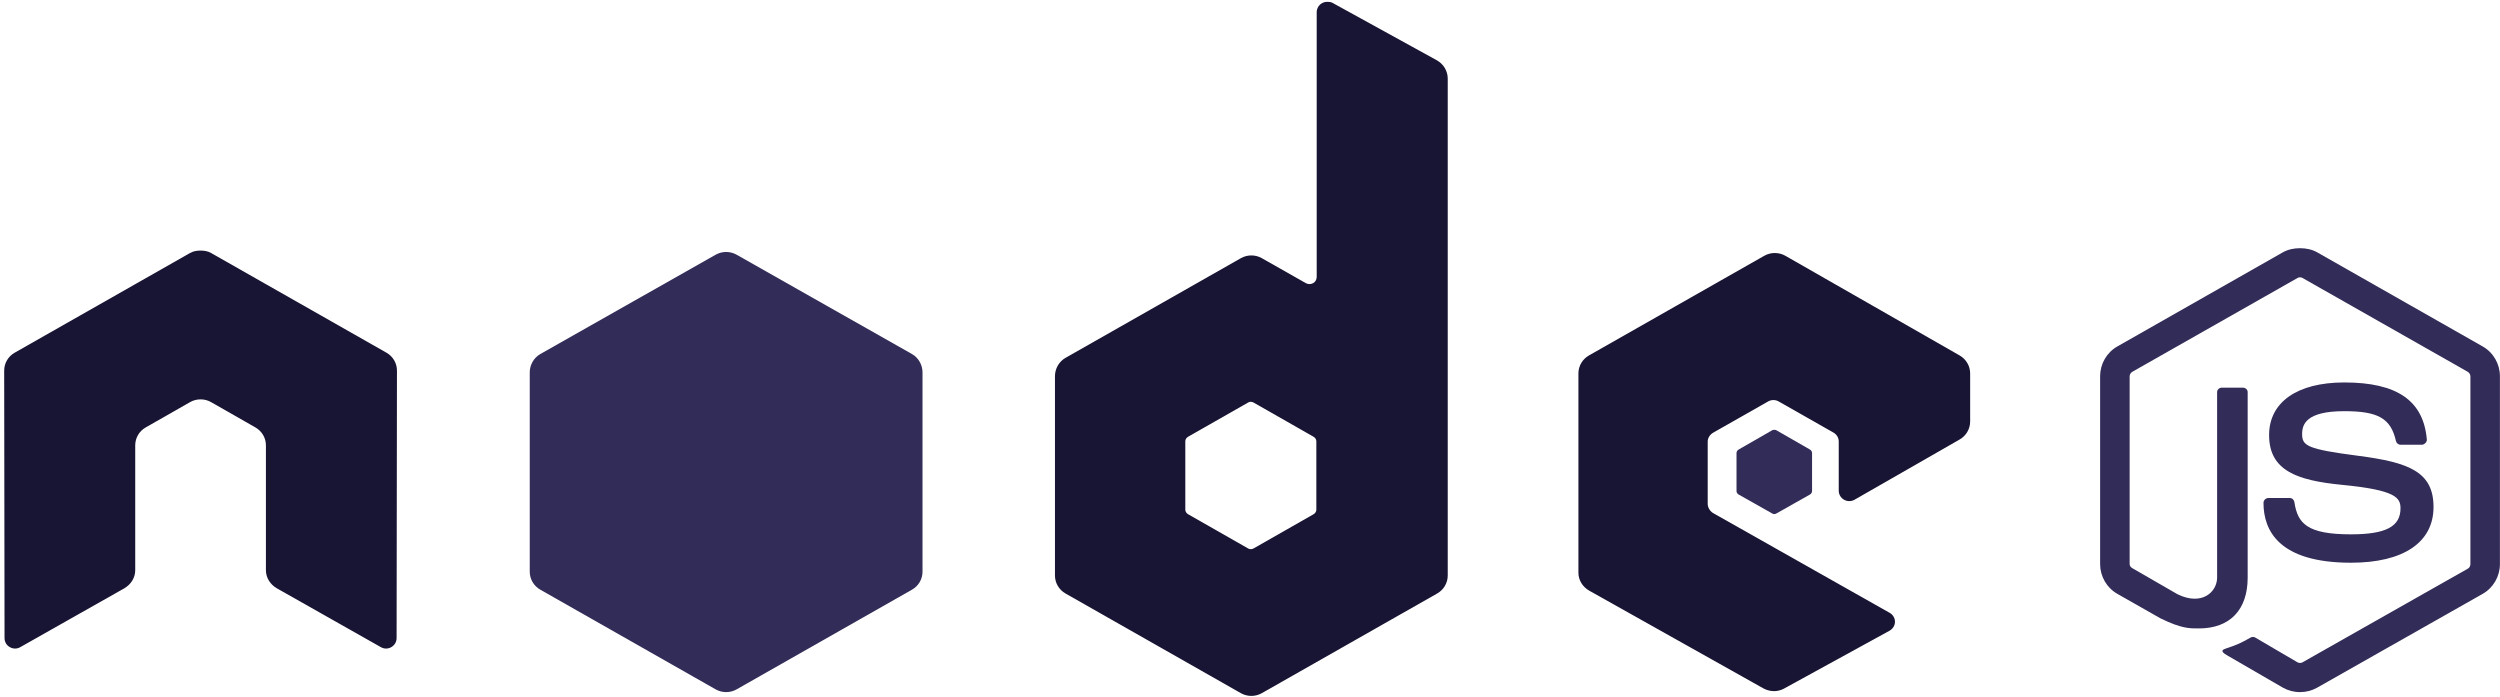 <svg width="147" height="41" viewBox="0 0 147 41" fill="none" xmlns="http://www.w3.org/2000/svg">
<g clip-path="url(#clip0_567_743)">
<path d="M135.241 14.594C134.884 14.594 134.537 14.666 134.229 14.838L124.5 20.371C123.87 20.729 123.487 21.403 123.487 22.121V33.168C123.487 33.886 123.87 34.56 124.5 34.918L127.041 36.362C128.275 36.962 128.73 36.952 129.292 36.952C131.12 36.952 132.163 35.86 132.163 33.962V23.057C132.163 22.903 132.028 22.793 131.874 22.793H130.655C130.499 22.793 130.366 22.903 130.366 23.057V33.962C130.366 34.803 129.476 35.649 128.032 34.938L125.388 33.413C125.294 33.362 125.223 33.274 125.223 33.168V22.121C125.223 22.016 125.293 21.91 125.388 21.857L135.097 16.344C135.141 16.319 135.19 16.305 135.241 16.305C135.292 16.305 135.342 16.319 135.386 16.344L145.095 21.857C145.187 21.912 145.26 22.013 145.26 22.122V33.169C145.26 33.274 145.206 33.382 145.116 33.433L135.386 38.946C135.303 38.995 135.188 38.995 135.097 38.946L132.597 37.482C132.559 37.461 132.517 37.451 132.473 37.451C132.43 37.451 132.387 37.461 132.349 37.482C131.659 37.867 131.53 37.911 130.883 38.133C130.723 38.187 130.481 38.273 130.965 38.54L134.229 40.431C134.537 40.606 134.886 40.698 135.241 40.696C135.597 40.698 135.946 40.607 136.253 40.432L145.983 34.918C146.613 34.558 146.995 33.886 146.995 33.169V22.121C146.995 21.404 146.613 20.73 145.983 20.372L136.253 14.838C135.949 14.667 135.599 14.594 135.241 14.594L135.241 14.594Z" fill="#322C58"/>
<path d="M137.844 22.488C135.073 22.488 133.423 23.65 133.423 25.581C133.423 27.675 135.061 28.251 137.72 28.51C140.901 28.817 141.149 29.277 141.149 29.894C141.149 30.963 140.283 31.419 138.237 31.419C135.665 31.419 135.1 30.787 134.911 29.528C134.888 29.392 134.782 29.283 134.642 29.283H133.382C133.227 29.283 133.093 29.415 133.093 29.568C133.093 31.181 133.983 33.088 138.237 33.088C141.315 33.088 143.091 31.898 143.091 29.812C143.091 27.745 141.657 27.19 138.67 26.802C135.653 26.408 135.365 26.216 135.365 25.52C135.365 24.945 135.609 24.177 137.844 24.177C139.84 24.177 140.578 24.601 140.881 25.927C140.907 26.051 141.018 26.15 141.149 26.15H142.409C142.487 26.15 142.562 26.103 142.616 26.049C142.669 25.99 142.706 25.924 142.698 25.845C142.503 23.562 140.957 22.488 137.844 22.488Z" fill="#322C58"/>
<path d="M78.041 0.108C77.933 0.108 77.826 0.136 77.731 0.189C77.638 0.243 77.56 0.32 77.505 0.413C77.451 0.506 77.422 0.611 77.422 0.718V16.281C77.422 16.434 77.35 16.571 77.215 16.648C77.149 16.685 77.075 16.705 76.998 16.705C76.922 16.705 76.847 16.685 76.781 16.648L74.199 15.183C74.011 15.075 73.797 15.019 73.579 15.019C73.362 15.019 73.148 15.075 72.96 15.183L62.652 21.042C62.267 21.261 62.032 21.682 62.032 22.12V33.839C62.032 34.276 62.267 34.677 62.652 34.897L72.96 40.756C73.148 40.863 73.362 40.92 73.579 40.92C73.797 40.92 74.011 40.863 74.199 40.756L84.507 34.897C84.696 34.789 84.853 34.635 84.961 34.45C85.07 34.264 85.127 34.053 85.127 33.839V4.624C85.127 4.405 85.067 4.189 84.955 4C84.842 3.81 84.681 3.654 84.487 3.546L78.351 0.168C78.255 0.115 78.148 0.106 78.041 0.108ZM11.732 14.735C11.535 14.743 11.35 14.777 11.174 14.877L0.866 20.737C0.677 20.844 0.52 20.998 0.411 21.183C0.302 21.369 0.245 21.58 0.246 21.795L0.267 37.521C0.267 37.74 0.381 37.943 0.577 38.05C0.67 38.105 0.777 38.135 0.886 38.135C0.996 38.135 1.103 38.105 1.196 38.05L7.311 34.592C7.698 34.365 7.951 33.971 7.951 33.534V26.189C7.951 25.751 8.185 25.349 8.571 25.131L11.174 23.646C11.362 23.538 11.576 23.482 11.793 23.483C12.006 23.483 12.224 23.535 12.413 23.646L15.016 25.131C15.205 25.238 15.362 25.392 15.471 25.578C15.58 25.764 15.637 25.975 15.636 26.189V33.533C15.636 33.97 15.891 34.367 16.276 34.591L22.391 38.05C22.484 38.105 22.591 38.135 22.701 38.135C22.81 38.135 22.917 38.105 23.011 38.05C23.105 37.996 23.183 37.919 23.237 37.826C23.292 37.734 23.32 37.628 23.32 37.521L23.341 21.795C23.342 21.58 23.285 21.369 23.176 21.183C23.067 20.997 22.91 20.843 22.721 20.737L12.413 14.877C12.239 14.777 12.053 14.743 11.855 14.735H11.732ZM104.359 14.877C104.144 14.877 103.932 14.931 103.739 15.04L93.431 20.9C93.243 21.007 93.086 21.161 92.977 21.346C92.868 21.532 92.811 21.743 92.811 21.957V33.676C92.811 34.117 93.064 34.516 93.452 34.734L103.677 40.471C104.055 40.683 104.516 40.699 104.896 40.491L111.093 37.093C111.29 36.986 111.423 36.785 111.424 36.565C111.425 36.457 111.397 36.352 111.342 36.259C111.288 36.166 111.209 36.089 111.114 36.036L100.744 30.176C100.55 30.067 100.413 29.846 100.413 29.627V25.965C100.413 25.746 100.551 25.545 100.744 25.436L103.966 23.605C104.061 23.551 104.167 23.523 104.276 23.523C104.385 23.523 104.492 23.551 104.586 23.605L107.808 25.436C107.903 25.49 107.981 25.567 108.036 25.66C108.09 25.752 108.119 25.858 108.118 25.965V28.854C108.118 28.961 108.147 29.067 108.201 29.159C108.256 29.252 108.334 29.329 108.428 29.383C108.622 29.493 108.855 29.493 109.048 29.383L115.225 25.843C115.413 25.736 115.57 25.582 115.678 25.396C115.787 25.21 115.844 25 115.845 24.785V21.958C115.845 21.521 115.609 21.119 115.225 20.9L104.979 15.04C104.79 14.933 104.576 14.877 104.359 14.878V14.877ZM73.538 23.626C73.592 23.626 73.655 23.639 73.703 23.666L77.236 25.68C77.332 25.735 77.401 25.836 77.401 25.945V29.973C77.401 30.082 77.332 30.183 77.236 30.238L73.703 32.252C73.656 32.278 73.603 32.292 73.549 32.292C73.494 32.292 73.441 32.278 73.394 32.252L69.861 30.238C69.765 30.183 69.696 30.082 69.696 29.973V25.945C69.696 25.835 69.765 25.735 69.861 25.68L73.394 23.666C73.437 23.64 73.487 23.626 73.538 23.626V23.626H73.538Z" fill="#181433"/>
<path d="M42.697 14.816C42.482 14.816 42.27 14.87 42.077 14.979L31.769 20.818C31.384 21.037 31.149 21.459 31.149 21.896V33.615C31.149 34.053 31.384 34.453 31.769 34.673L42.077 40.532C42.266 40.64 42.479 40.696 42.697 40.696C42.915 40.696 43.129 40.64 43.317 40.532L53.625 34.673C53.813 34.566 53.97 34.412 54.079 34.226C54.188 34.04 54.245 33.829 54.244 33.615V21.896C54.244 21.458 54.01 21.037 53.625 20.818L43.317 14.979C43.128 14.872 42.914 14.816 42.697 14.816ZM104.338 25.274C104.297 25.274 104.252 25.274 104.214 25.294L102.231 26.433C102.194 26.453 102.164 26.483 102.142 26.519C102.12 26.554 102.108 26.595 102.107 26.637V28.875C102.107 28.959 102.157 29.036 102.231 29.078L104.214 30.197C104.289 30.239 104.368 30.239 104.442 30.197L106.425 29.078C106.461 29.058 106.492 29.028 106.514 28.992C106.536 28.957 106.548 28.916 106.549 28.875V26.637C106.548 26.595 106.536 26.554 106.514 26.519C106.492 26.483 106.461 26.454 106.425 26.433L104.442 25.294C104.405 25.273 104.38 25.274 104.338 25.274Z" fill="#322C58"/>
</g>
<defs>
<clipPath id="clip0_567_743">
<rect width="147" height="41" fill="white"/>
</clipPath>
</defs>
</svg>
